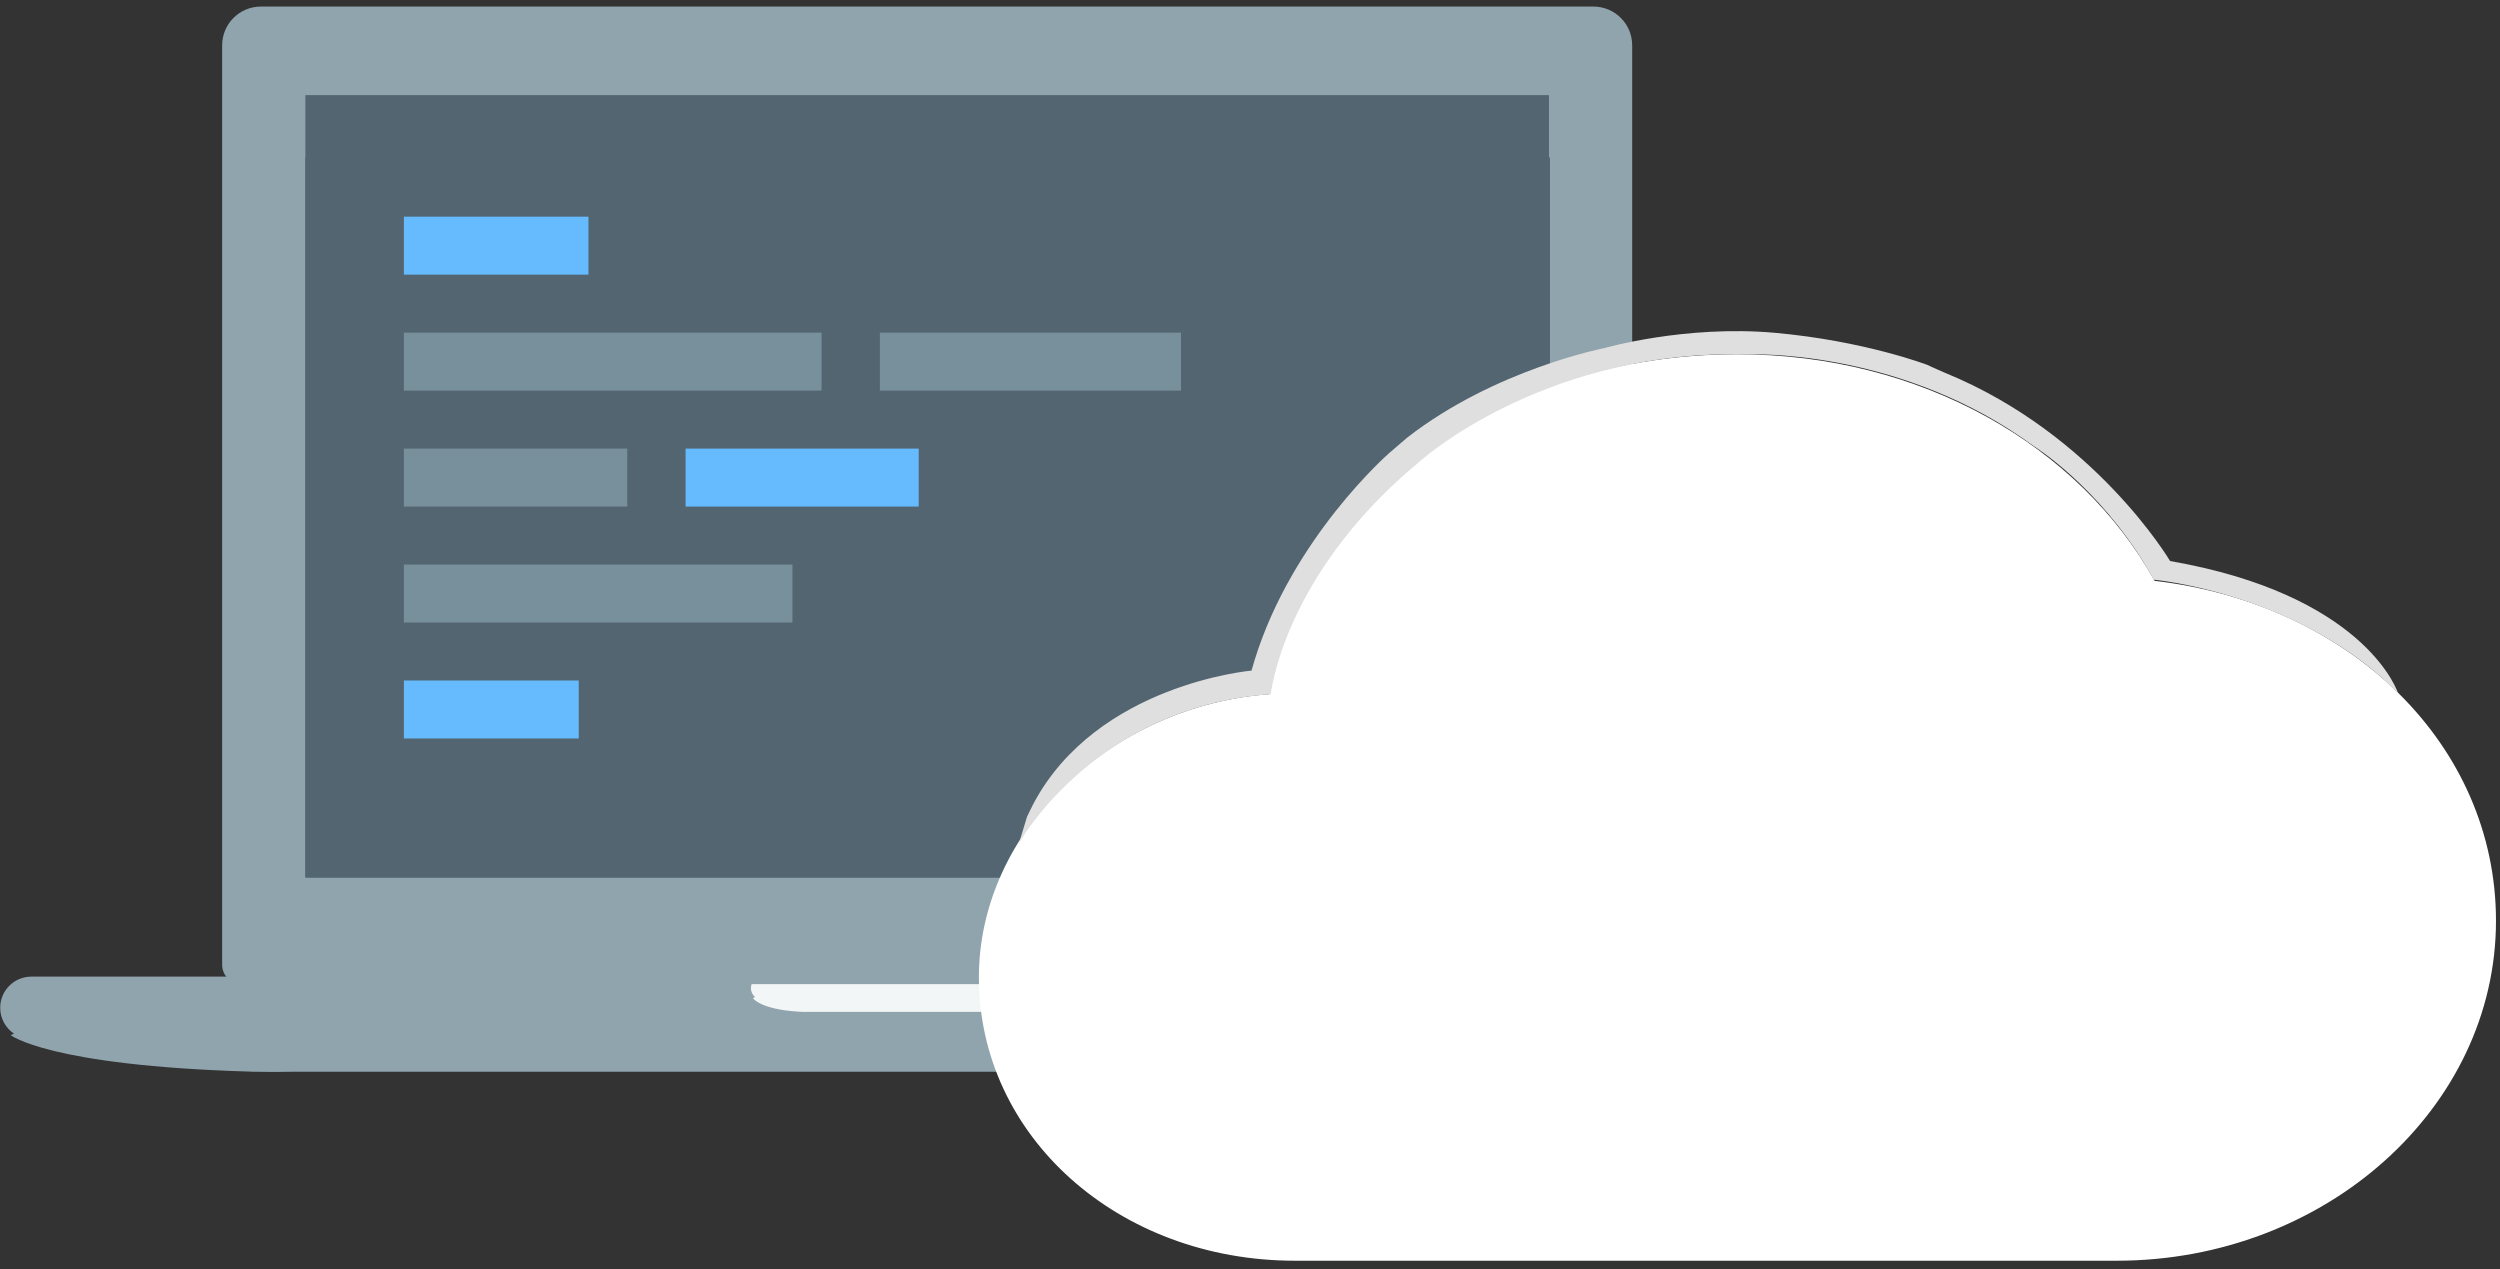 <?xml version="1.0" encoding="UTF-8"?>
<svg width="258px" height="131px" viewBox="0 0 258 131" version="1.1" xmlns="http://www.w3.org/2000/svg" xmlns:xlink="http://www.w3.org/1999/xlink">
    <rect x="0" y="0" width="258" height="131" fill="#333333" stroke="none"/>
    <!-- Generator: Sketch 42 (36781) - http://www.bohemiancoding.com/sketch -->
    <title>serverless</title>
    <desc>Created with Sketch.</desc>
    <defs></defs>
    <g id="Page-1" stroke="none" stroke-width="1" fill="none" fill-rule="evenodd">
        <g id="Product_appengine" transform="translate(-939, -1557)">
            <g id="main-content" transform="translate(234, 973)">
                <g id="row3" transform="translate(39, 543)">
                    <g id="serverless" transform="translate(666, 0)">
                        <g id="graphic" transform="translate(0.021, 0.676)">
                            <g id="store-source-debug">
                                <g id="laptop" transform="translate(0, 41)">
                                    <g id="base" transform="translate(0, 100.112)">
                                        <path d="M30.068,9.818 L161.941,9.818 C163.235,9.85 164.659,9.847 166.224,9.801 C187.102,9.187 190.94,6.024 190.94,6.024 L190.569,5.894 C191.432,5.317 192,4.333 192,3.216 C192,1.444 190.562,0 188.788,0 L3.212,0 C1.435,0 0,1.44 0,3.216 C0,4.333 0.57,5.318 1.436,5.895 L1.068,6.024 C1.068,6.024 4.906,9.187 25.784,9.801 C25.892,9.812 26.003,9.818 26.114,9.818 L26.434,9.818 C27.746,9.847 28.955,9.846 30.068,9.818 Z" fill="#90A4AE"></path>
                                        <path d="M83.408,3.634 L109.436,3.634 C109.691,3.646 109.972,3.645 110.281,3.628 C114.402,3.401 115.159,2.23 115.159,2.23 L114.952,2.093 C115.207,1.875 115.368,1.552 115.368,1.191 C115.368,0.528 114.833,0 114.172,0 L78.67,0 C78.009,0 77.474,0.533 77.474,1.191 C77.474,1.554 77.635,1.877 77.89,2.095 L77.685,2.23 C77.685,2.23 78.442,3.401 82.563,3.628 C82.872,3.645 83.153,3.646 83.408,3.634 Z" id="groove" fill="#F3F6F7"></path>
                                    </g>
                                    <g id="screen" transform="translate(22.905, 0)">
                                        <path d="M0,4.001 C0,1.792 1.787,0 4.006,0 L141.51,0 C143.722,0 145.516,1.794 145.516,4.001 L145.516,98.893 C145.516,99.994 144.624,100.886 143.514,100.886 L2.002,100.886 C0.896,100.886 0,99.983 0,98.893 L0,4.001 Z" id="Rectangle-488" fill="#90A4AE"></path>
                                        <g id="Group-7" transform="translate(8.589, 9.141)" fill="#526570">
                                            <rect id="Rectangle-489" x="0" y="0" width="128.337" height="80.743"></rect>
                                        </g>
                                        <g id="left-col" transform="translate(8.589, 15.573)" fill="#526570">
                                            <rect id="Rectangle-495" x="0" y="0" width="128.441" height="74.31"></rect>
                                        </g>
                                    </g>
                                    <g id="code" transform="translate(41.66, 21.685)">
                                        <rect id="Rectangle-2199" fill="#66BBFF" x="0" y="47.867" width="18.044" height="5.983"></rect>
                                        <rect id="Rectangle-2199" fill="#78909C" x="-1.0658141e-14" y="35.901" width="40.098" height="5.983"></rect>
                                        <rect id="Rectangle-2199" fill="#66BBFF" x="29.071" y="23.934" width="24.059" height="5.983"></rect>
                                        <rect id="Rectangle-2199" fill="#78909C" x="0" y="23.934" width="23.056" height="5.983"></rect>
                                        <rect id="Rectangle-2199" fill="#78909C" x="49.12" y="11.967" width="31.076" height="5.983"></rect>
                                        <rect id="Rectangle-2199" fill="#78909C" x="-3.55271368e-15" y="11.967" width="43.106" height="5.983"></rect>
                                        <rect id="Rectangle-2199" fill="#66BBFF" x="0" y="0" width="19.047" height="5.983"></rect>
                                    </g>
                                </g>
                            </g>
                            <g id="cloud" transform="translate(101, 74)">
                                <path d="M78.282,2.884 C59.364,2.884 43.055,12.238 35.227,26.27 C15.004,28.609 2.55795385e-13,43.226 2.55795385e-13,61.35 C2.55795385e-13,80.644 17.613,96.43 39.141,96.43 L123.947,96.43 C142.213,96.43 156.564,83.568 156.564,67.197 C156.564,51.996 142.865,39.133 126.556,37.964 C122.573,17.241 102.419,2.884 78.282,2.884 Z" id="cloud2" fill="#FFFFFF" transform="translate(78.282, 49.657) scale(-1, 1) translate(-78.282, -49.657) "></path>
                                <path d="M4.14,53.34 C4.14,53.34 11.312,40.32 28.135,38.157 C28.782,38.074 30.12,37.957 30.12,37.957 C30.12,37.957 31.266,26.836 43.445,15.724 C44.209,15.027 45.871,13.635 45.871,13.635 C45.871,13.635 57.905,3.039 77.415,2.882 C78.089,2.877 79.464,2.904 79.464,2.904 C79.464,2.904 94.175,2.253 107.652,11.506 C108.054,11.782 108.854,12.361 108.854,12.361 C108.854,12.361 115.46,16.439 120.518,24.881 C120.765,25.293 121.247,26.148 121.247,26.148 C121.247,26.148 134.699,27.364 144.751,36.245 C145.333,36.759 146.46,37.866 146.46,37.866 C146.46,37.866 143.473,28.383 124.788,24.573 C124.186,24.45 122.932,24.222 122.932,24.222 C122.932,24.222 115.197,11.134 99.738,4.813 C99.055,4.534 97.886,3.984 97.886,3.984 C97.886,3.984 91.404,1.499 82.144,0.67 C72.884,-0.158 64.549,2.248 64.549,2.248 C64.549,2.248 53.244,4.435 44.177,11.506 C44.037,11.615 42.325,13.098 42.325,13.098 C42.325,13.098 32.39,21.765 28.468,34.403 C28.353,34.774 28.135,35.532 28.135,35.532 C28.135,35.532 12.215,36.899 5.636,49.253 C5.4,49.696 4.965,50.626 4.965,50.626 L4.14,53.34 Z" id="Path-797" fill="#DFDFDF"></path>
                            </g>
                        </g>
                    </g>
                </g>
            </g>
        </g>
    </g>
</svg>